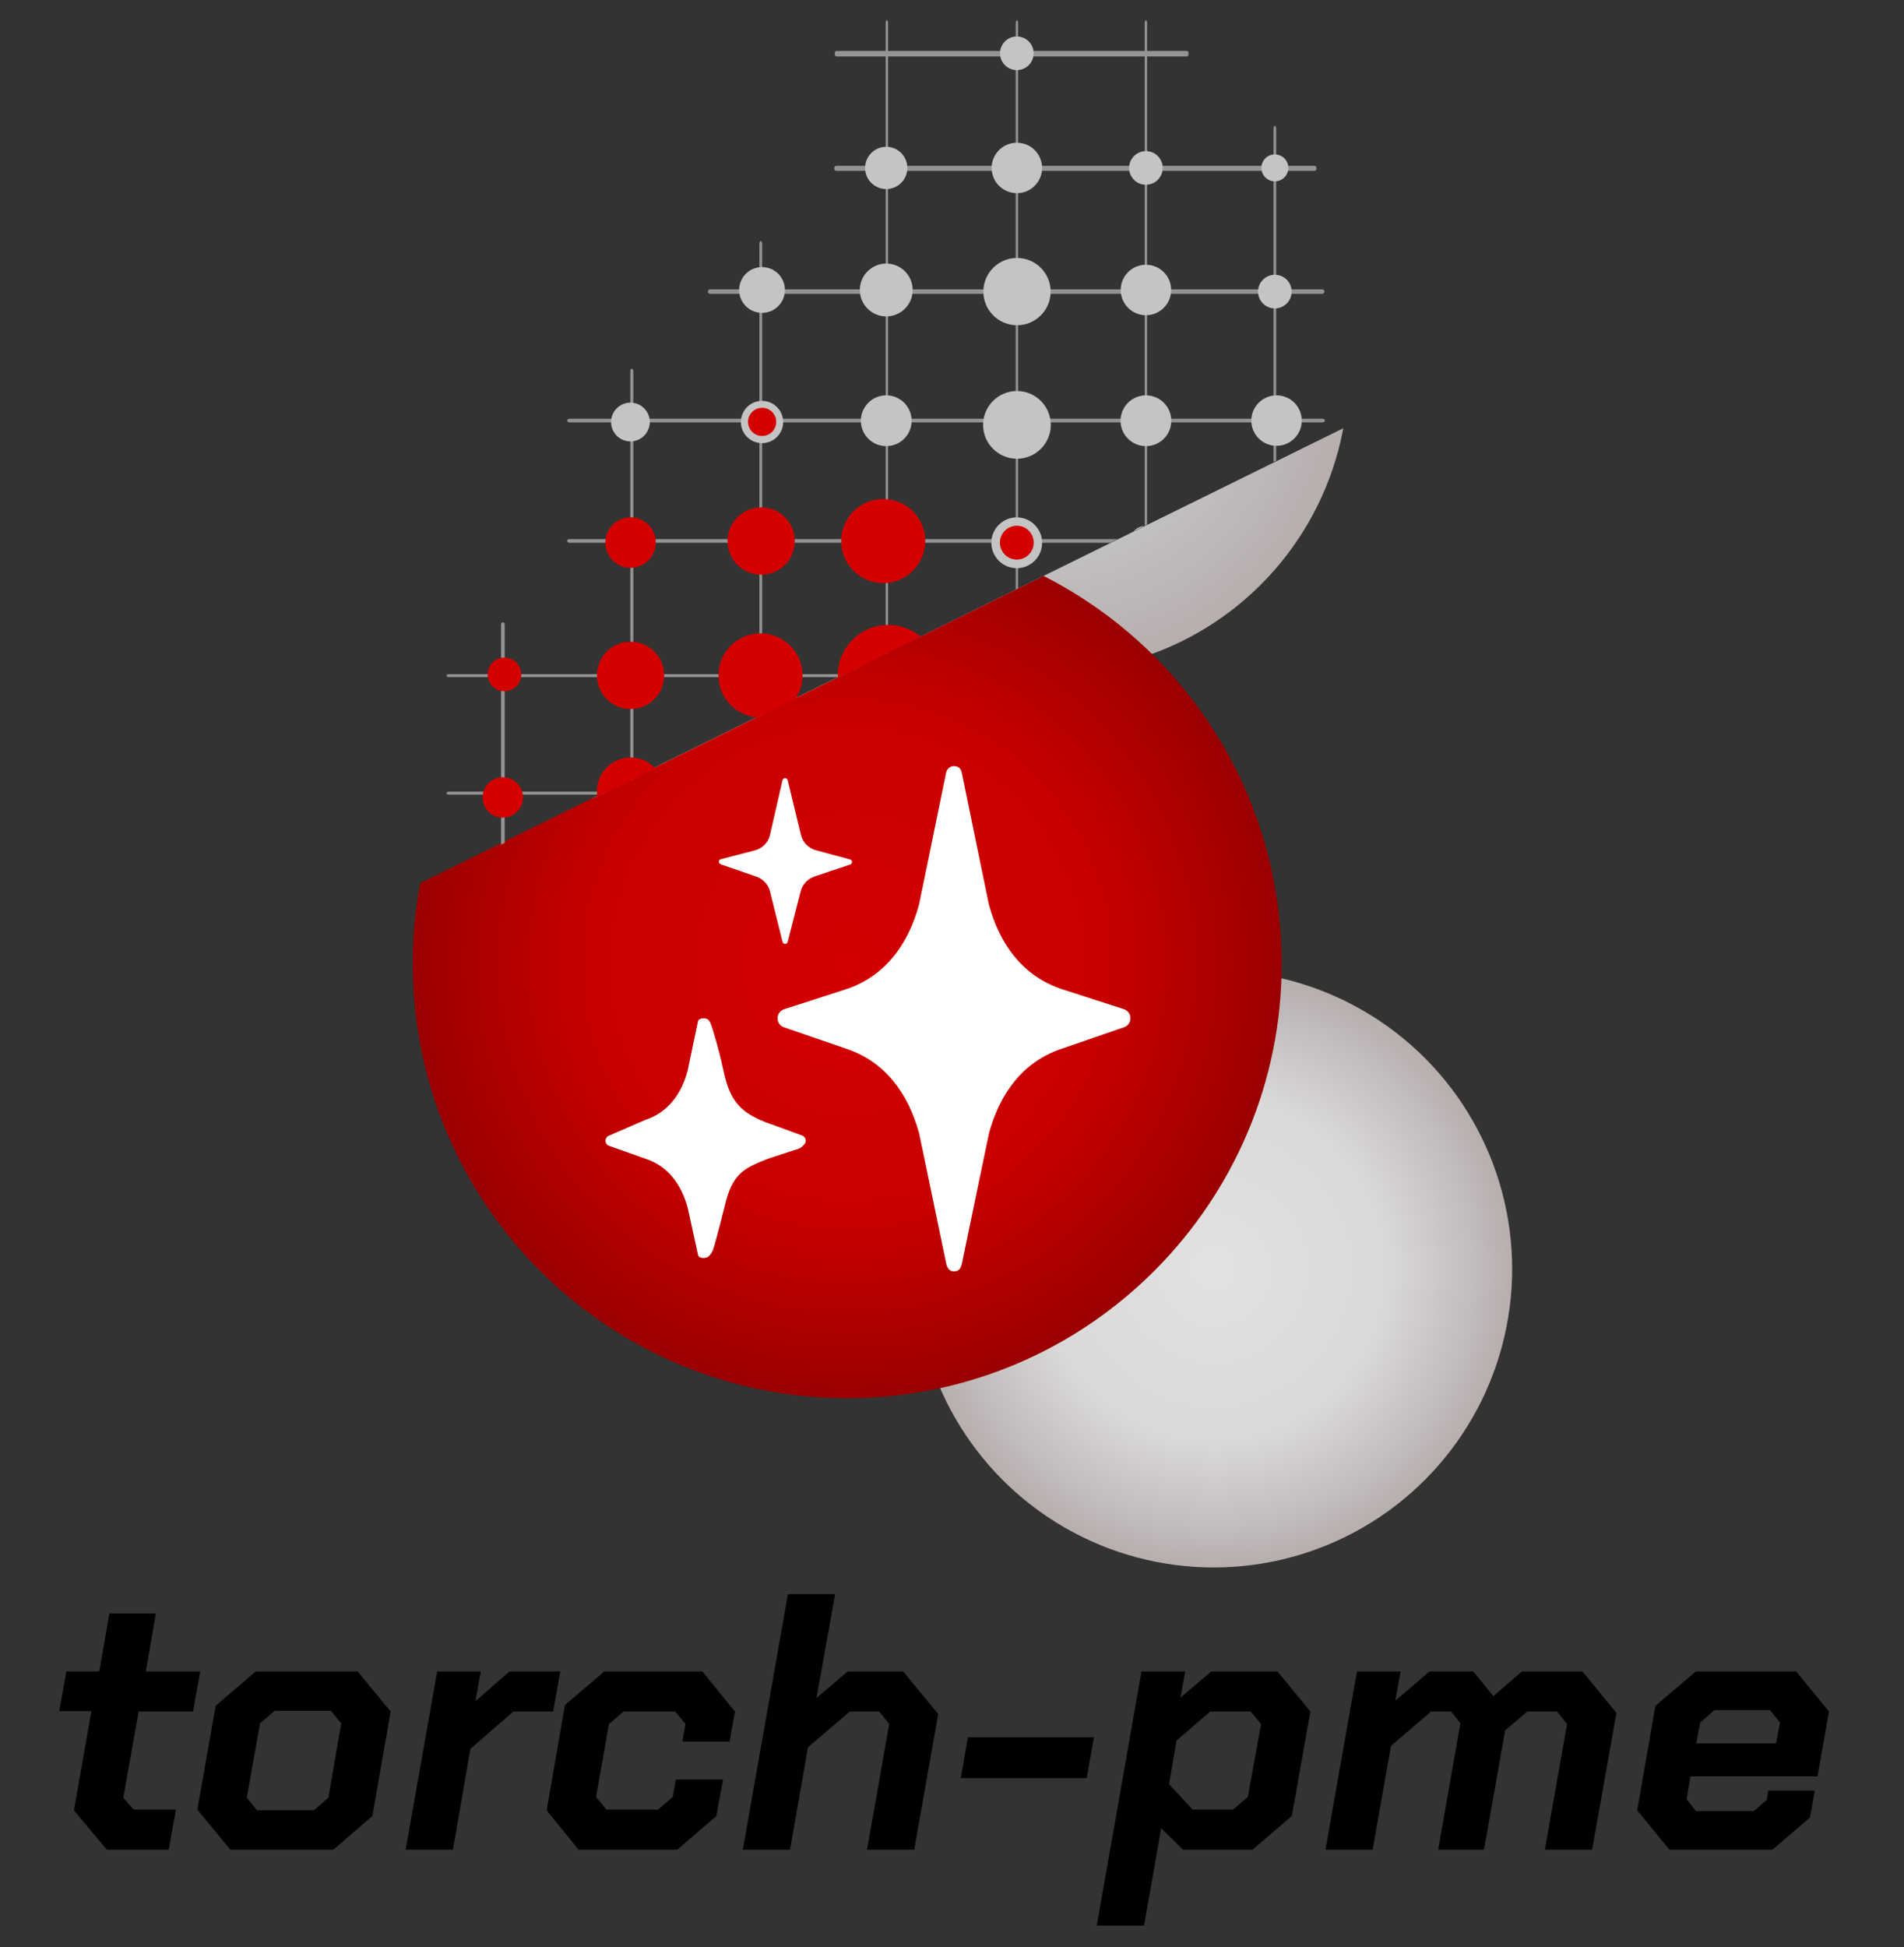 <?xml version="1.0" encoding="UTF-8" standalone="no"?>
<!DOCTYPE svg PUBLIC "-//W3C//DTD SVG 1.1//EN" "http://www.w3.org/Graphics/SVG/1.1/DTD/svg11.dtd">
<svg width="100%" height="100%" viewBox="0 0 532 544" version="1.1" xmlns="http://www.w3.org/2000/svg" xmlns:xlink="http://www.w3.org/1999/xlink" xml:space="preserve" xmlns:serif="http://www.serif.com/" style="fill-rule:evenodd;clip-rule:evenodd;stroke-linecap:round;stroke-linejoin:round;stroke-miterlimit:1.5;">
    <rect x="0" y="0" width="532" height="544" fill="#333333" stroke="none"/>
    <g transform="matrix(3.568,0,0,3.568,10.197,4.917)">
        <g transform="matrix(0.935,0,0,-0.935,13.19,129.143)">
            <path d="M-0,56.764L128,119.822L128,0L-0,0L-0,56.764Z" style="fill:none;"/>
            <clipPath id="_clip1">
                <path d="M-0,56.764L128,119.822L128,0L-0,0L-0,56.764Z"/>
            </clipPath>
            <g clip-path="url(#_clip1)">
                <g id="circle28579" transform="matrix(2.402,-1.249e-16,0,-2.402,35.846,785.767)">
                    <circle cx="20.252" cy="313.254" r="10.406" style="fill:url(#_Radial2);"/>
                </g>
                <g id="circle285791" serif:id="circle28579" transform="matrix(2.402,-1.249e-16,0,-2.402,22.128,860.757)">
                    <circle cx="20.252" cy="313.254" r="10.406" style="fill:url(#_Radial3);"/>
                </g>
                <g>
                    <g transform="matrix(0.3,0,0,-0.3,-24.07,152.261)">
                        <circle cx="262.5" cy="320.5" r="92.5" style="fill:white;"/>
                    </g>
                    <g id="path28264" transform="matrix(-0.121,2.397,2.397,0.121,-648.154,-99.474)">
                        <path d="M51.16,280.264C59.529,280.264 66.323,287.058 66.323,295.426C66.323,303.795 59.529,310.589 51.16,310.589C42.792,310.589 35.998,303.795 35.998,295.426C35.998,287.058 42.792,280.264 51.16,280.264ZM40.246,298.61C40.237,298.797 40.37,298.854 40.461,298.884C40.47,298.887 40.478,298.89 40.487,298.893L44.992,300.068C46.365,300.518 47.435,301.372 47.819,302.764L48.455,304.964C48.545,305.269 48.973,305.286 49.087,304.987L49.888,302.874C50.41,301.523 51.562,300.775 52.978,300.467L57.629,299.754C57.63,299.754 57.631,299.753 57.633,299.753C57.682,299.742 57.74,299.721 57.784,299.675C57.795,299.665 57.804,299.654 57.811,299.642C57.835,299.606 57.852,299.558 57.855,299.495C57.863,299.339 57.746,299.243 57.656,299.214L53.099,298.037C51.721,297.588 50.65,296.729 50.266,295.332L49.682,293.15C49.598,292.841 49.17,292.815 49.051,293.112L48.198,295.237C47.674,296.584 46.524,297.326 45.114,297.636L40.514,298.353C40.422,298.373 40.256,298.416 40.246,298.61ZM54.607,295.705C54.632,295.793 54.755,295.796 54.785,295.71L55.165,294.536C55.245,294.289 55.448,294.105 55.7,294.046L57.658,293.675C57.753,293.657 57.76,293.522 57.666,293.494L55.761,292.957C55.508,292.876 55.321,292.665 55.268,292.406L55.02,291.208C55.002,291.119 54.879,291.107 54.843,291.192L54.349,292.417C54.261,292.637 54.07,292.8 53.84,292.857L52.031,293.212C51.937,293.231 51.929,293.363 52.022,293.391L53.792,293.942C54.015,294.023 54.186,294.207 54.251,294.435L54.607,295.705ZM41.198,290.075C41.227,290.116 41.287,290.179 41.405,290.239C41.545,290.311 42.889,290.721 42.889,290.721C44.046,291.045 44.199,291.444 44.499,292.317L44.777,293.342C44.806,293.499 44.92,293.595 44.92,293.595C45.005,293.707 45.195,293.694 45.252,293.545L45.701,292.486L45.701,292.484C46.072,291.556 46.487,291.204 47.195,291.02C47.289,290.996 47.387,290.975 47.491,290.954C47.539,290.945 47.589,290.936 47.64,290.928C48.631,290.766 49.283,290.573 49.283,290.573C49.345,290.554 49.389,290.53 49.42,290.507C49.529,290.459 49.539,290.166 49.424,290.128L47.699,289.674C46.907,289.417 46.292,288.922 46.071,288.12L45.588,286.834C45.54,286.657 45.293,286.641 45.226,286.813L44.714,288.057C44.414,288.831 43.752,289.258 42.941,289.437L41.255,289.718C41.146,289.742 41.121,289.989 41.198,290.075Z" style="fill:url(#_Radial4);"/>
                    </g>
                </g>
            </g>
        </g>
        <g transform="matrix(0.935,0,0,-0.935,13.19,129.32)">
            <path d="M-0,56.764L128,120.183L128,138.379L0,138.379L-0,56.764Z" style="fill:none;"/>
            <clipPath id="_clip5">
                <path d="M-0,56.764L128,120.183L128,138.379L0,138.379L-0,56.764Z"/>
            </clipPath>
            <g clip-path="url(#_clip5)">
                <g transform="matrix(0.24,0,0,-0.24,-276.428,311.796)">
                    <g transform="matrix(4.014,0,0,-9.57,1261.07,1695.74)">
                        <path d="M32.061,47.605L32.061,101.459" style="fill:none;stroke:rgb(147,147,147);stroke-width:0.21px;"/>
                    </g>
                    <g transform="matrix(4.014,0,0,-8.14,1217.07,1627.68)">
                        <path d="M32.061,47.605L32.061,101.459" style="fill:none;stroke:rgb(147,147,147);stroke-width:0.24px;"/>
                    </g>
                    <g transform="matrix(4.014,0,0,-7.313,1172.07,1588.28)">
                        <path d="M32.061,47.605L32.061,101.459" style="fill:none;stroke:rgb(147,147,147);stroke-width:0.26px;"/>
                    </g>
                    <g transform="matrix(4.014,0,0,-5.671,1127.07,1510.11)">
                        <path d="M32.061,47.605L32.061,101.459" style="fill:none;stroke:rgb(147,147,147);stroke-width:0.32px;"/>
                    </g>
                    <g transform="matrix(4.014,0,0,-9.57,1306.45,1695.76)">
                        <path d="M32.061,47.605L32.061,101.459" style="fill:none;stroke:rgb(147,147,147);stroke-width:0.21px;"/>
                    </g>
                    <g transform="matrix(4.014,0,0,-9.57,1351.47,1695.76)">
                        <path d="M32.061,47.605L32.061,101.459" style="fill:none;stroke:rgb(147,147,147);stroke-width:0.21px;"/>
                    </g>
                    <g transform="matrix(4.014,0,0,-8.885,1396.47,1663.13)">
                        <path d="M32.061,47.605L32.061,101.459" style="fill:none;stroke:rgb(147,147,147);stroke-width:0.23px;"/>
                    </g>
                    <g transform="matrix(1.95805e-16,4.014,7.682,-5.90543e-16,870.009,911.762)">
                        <path d="M32.061,47.605L32.061,101.459" style="fill:none;stroke:rgb(147,147,147);stroke-width:0.25px;"/>
                    </g>
                    <g transform="matrix(1.95168e-16,4.014,7.657,-5.90543e-16,872.546,864.762)">
                        <path d="M32.061,47.605L32.061,101.459" style="fill:none;stroke:rgb(147,147,147);stroke-width:0.26px;"/>
                    </g>
                    <g transform="matrix(1.95168e-16,4.014,7.657,-5.90543e-16,872.546,823.762)">
                        <path d="M32.061,47.605L32.061,101.459" style="fill:none;stroke:rgb(147,147,147);stroke-width:0.26px;"/>
                    </g>
                    <g transform="matrix(1.43109e-16,4.014,5.615,-5.90543e-16,1011.78,776.762)">
                        <path d="M32.061,47.605L32.061,101.459" style="fill:none;stroke:rgb(147,147,147);stroke-width:0.32px;"/>
                    </g>
                    <g transform="matrix(1.43109e-16,4.014,5.615,-5.90543e-16,1011.78,734.762)">
                        <path d="M32.061,47.605L32.061,94.379" style="fill:none;stroke:rgb(147,147,147);stroke-width:0.32px;"/>
                    </g>
                    <g transform="matrix(1.58552e-16,4.014,3.966,-4.95217e-16,1139.28,689.762)">
                        <path d="M32.061,47.605L32.061,101.459" style="fill:none;stroke:rgb(147,147,147);stroke-width:0.39px;"/>
                    </g>
                    <g transform="matrix(-2.9921e-16,4.014,3.1,-8.0466e-16,1224.5,646.762)">
                        <path d="M32.061,47.605L32.061,101.459" style="fill:none;stroke:rgb(147,147,147);stroke-width:0.44px;"/>
                    </g>
                    <g transform="matrix(5.79213e-17,4.014,2.273,-5.90543e-16,1263.9,606.762)">
                        <path d="M32.061,47.605L32.061,101.459" style="fill:none;stroke:rgb(147,147,147);stroke-width:0.48px;"/>
                    </g>
                    <g transform="matrix(1.95805e-16,4.014,7.682,-5.90543e-16,870.009,953.762)">
                        <path d="M32.061,47.605L32.061,101.459" style="fill:none;stroke:rgb(147,147,147);stroke-width:0.25px;"/>
                    </g>
                    <g transform="matrix(2.45807e-16,4.014,9.644,-5.90543e-16,670.962,1043.76)">
                        <path d="M32.061,47.605L32.061,101.459" style="fill:none;stroke:rgb(147,147,147);stroke-width:0.21px;"/>
                    </g>
                    <g transform="matrix(2.45807e-16,4.014,9.644,-5.90543e-16,670.962,1076.76)">
                        <path d="M32.061,47.605L32.061,101.459" style="fill:none;stroke:rgb(147,147,147);stroke-width:0.21px;"/>
                    </g>
                </g>
                <g transform="matrix(0.24,0,0,-0.24,-276.428,311.796)">
                    <g transform="matrix(4.346,0,0,4.346,1326.01,732.412)">
                        <circle cx="14.618" cy="9.871" r="1.697" style="fill:rgb(196,196,196);"/>
                    </g>
                    <g transform="matrix(5.221,0,0,5.221,1313.23,811.984)">
                        <circle cx="14.618" cy="9.871" r="1.697" style="fill:rgb(196,196,196);"/>
                    </g>
                    <g transform="matrix(4.708,0,0,4.708,1277.38,771.419)">
                        <circle cx="14.618" cy="9.871" r="1.697" style="fill:rgb(196,196,196);"/>
                    </g>
                    <g transform="matrix(2.61,0,0,2.61,1308.04,880.333)">
                        <circle cx="14.618" cy="9.871" r="1.697" style="fill:rgb(196,196,196);"/>
                    </g>
                    <g transform="matrix(6.918,0,0,6.918,1334.05,750.172)">
                        <circle cx="14.618" cy="9.871" r="1.697" style="fill:rgb(196,196,196);"/>
                    </g>
                    <g transform="matrix(5.221,0,0,5.221,1358.77,854.566)">
                        <circle cx="14.618" cy="9.871" r="1.697" style="fill:rgb(196,196,196);"/>
                    </g>
                    <g transform="matrix(5.433,0,0,5.433,1310.13,764.269)">
                        <circle cx="14.618" cy="9.871" r="1.697" style="fill:rgb(196,196,196);"/>
                    </g>
                    <g transform="matrix(3.48,0,0,3.48,1338.67,871.744)">
                        <circle cx="14.618" cy="9.871" r="1.697" style="fill:rgb(196,196,196);"/>
                    </g>
                    <g transform="matrix(4.346,0,0,4.346,1282.67,821.067)">
                        <circle cx="14.618" cy="9.871" r="1.697" style="fill:rgb(196,196,196);"/>
                    </g>
                    <g transform="matrix(5.189,0,0,5.189,1359.28,724.094)">
                        <circle cx="14.618" cy="9.871" r="1.697" style="fill:rgb(196,196,196);"/>
                    </g>
                    <g transform="matrix(6.961,0,0,6.961,1333.4,796.249)">
                        <circle cx="14.618" cy="9.871" r="1.697" style="fill:rgb(196,196,196);"/>
                    </g>
                    <g transform="matrix(2.61,0,0,2.61,1351.39,929.202)">
                        <circle cx="14.618" cy="9.871" r="1.697" style="fill:rgb(196,196,196);"/>
                    </g>
                    <g transform="matrix(1.74,0,0,1.74,1406.11,970.79)">
                        <circle cx="14.618" cy="9.871" r="1.697" style="fill:rgb(196,196,196);"/>
                    </g>
                    <g transform="matrix(3.984,0,0,3.984,1242.04,824.642)">
                        <circle cx="14.618" cy="9.871" r="1.697" style="fill:rgb(196,196,196);"/>
                    </g>
                    <g transform="matrix(3.459,0,0,3.459,1384.56,701.167)">
                        <circle cx="14.618" cy="9.871" r="1.697" style="fill:rgb(196,196,196);"/>
                    </g>
                    <g transform="matrix(1.74,0,0,1.74,1539.31,846.286)">
                        <circle cx="14.618" cy="9.871" r="1.697" style="fill:rgb(196,196,196);"/>
                    </g>
                    <g transform="matrix(3.48,0,0,3.48,1385.85,918.613)">
                        <circle cx="14.618" cy="9.871" r="1.697" style="fill:rgb(196,196,196);"/>
                    </g>
                    <g transform="matrix(3.459,0,0,3.459,1429.6,741.167)">
                        <circle cx="14.618" cy="9.871" r="1.697" style="fill:rgb(196,196,196);"/>
                    </g>
                    <g transform="matrix(5.221,0,0,5.221,1403.85,811.984)">
                        <circle cx="14.618" cy="9.871" r="1.697" style="fill:rgb(196,196,196);"/>
                    </g>
                    <g transform="matrix(3.459,0,0,3.459,1474.6,784.318)">
                        <circle cx="14.618" cy="9.871" r="1.697" style="fill:rgb(196,196,196);"/>
                    </g>
                    <g transform="matrix(2.77,0,0,2.77,1484.67,747.946)">
                        <circle cx="14.618" cy="9.871" r="1.697" style="fill:rgb(196,196,196);"/>
                    </g>
                    <g transform="matrix(2.61,0,0,2.61,1487.01,880.333)">
                        <circle cx="14.618" cy="9.871" r="1.697" style="fill:rgb(196,196,196);"/>
                    </g>
                    <g transform="matrix(5.189,0,0,5.189,1404.32,766.677)">
                        <circle cx="14.618" cy="9.871" r="1.697" style="fill:rgb(196,196,196);"/>
                    </g>
                    <g transform="matrix(3.48,0,0,3.48,1429.29,871.744)">
                        <circle cx="14.618" cy="9.871" r="1.697" style="fill:rgb(196,196,196);"/>
                    </g>
                    <g transform="matrix(5.189,0,0,5.189,1449.9,812.245)">
                        <circle cx="14.618" cy="9.871" r="1.697" style="fill:rgb(196,196,196);"/>
                    </g>
                    <g transform="matrix(2.61,0,0,2.61,1440.61,927.202)">
                        <circle cx="14.618" cy="9.871" r="1.697" style="fill:rgb(196,196,196);"/>
                    </g>
                </g>
                <g transform="matrix(0.24,0,0,-0.24,-251.627,334.862)">
                    <g transform="matrix(5.221,0,0,5.221,1076.08,1085.15)">
                        <circle cx="14.618" cy="9.871" r="1.697" style="fill:rgb(212,0,0);"/>
                    </g>
                    <g transform="matrix(8.648,0,0,8.648,1115.91,963.116)">
                        <circle cx="14.618" cy="9.871" r="1.697" style="fill:rgb(212,0,0);"/>
                    </g>
                    <g transform="matrix(7.657,0,0,7.657,1130.55,1061.1)">
                        <circle cx="14.618" cy="9.871" r="1.697" style="fill:rgb(212,0,0);"/>
                    </g>
                    <g transform="matrix(6.918,0,0,6.918,1095.85,1020.59)">
                        <circle cx="14.618" cy="9.871" r="1.697" style="fill:rgb(212,0,0);"/>
                    </g>
                    <g transform="matrix(5.221,0,0,5.221,1121.67,1127)">
                        <circle cx="14.618" cy="9.871" r="1.697" style="fill:rgb(212,0,0);"/>
                    </g>
                    <g transform="matrix(7.657,0,0,7.657,1174.55,1014.48)">
                        <circle cx="14.618" cy="9.871" r="1.697" style="fill:rgb(212,0,0);"/>
                    </g>
                    <g transform="matrix(8.648,0,0,8.648,1158.74,916.248)">
                        <circle cx="14.618" cy="9.871" r="1.697" style="fill:rgb(212,0,0);"/>
                    </g>
                    <g transform="matrix(7.657,0,0,7.657,1172.98,1103.69)">
                        <circle cx="14.618" cy="9.871" r="1.697" style="fill:rgb(212,0,0);"/>
                    </g>
                    <g transform="matrix(4.151,0,0,4.151,1091.72,1050.09)">
                        <circle cx="14.618" cy="9.871" r="1.697" style="fill:rgb(212,0,0);"/>
                    </g>
                    <g transform="matrix(3.48,0,0,3.48,1101.52,1144.91)">
                        <circle cx="14.618" cy="9.871" r="1.697" style="fill:rgb(212,0,0);"/>
                    </g>
                    <g transform="matrix(6.566,0,0,6.566,1146.34,1024.07)">
                        <circle cx="14.618" cy="9.871" r="1.697" style="fill:rgb(212,0,0);"/>
                    </g>
                    <g transform="matrix(6.918,0,0,6.918,1141.44,933.32)">
                        <circle cx="14.618" cy="9.871" r="1.697" style="fill:rgb(212,0,0);"/>
                    </g>
                    <g transform="matrix(6.961,0,0,6.961,1140.57,1110.56)">
                        <circle cx="14.618" cy="9.871" r="1.697" style="fill:rgb(212,0,0);"/>
                    </g>
                    <g transform="matrix(6.918,0,0,6.918,1095.85,980.189)">
                        <circle cx="14.618" cy="9.871" r="1.697" style="fill:rgb(212,0,0);"/>
                    </g>
                    <g transform="matrix(6.566,0,0,6.566,1101.99,1071.87)">
                        <circle cx="14.618" cy="9.871" r="1.697" style="fill:rgb(212,0,0);"/>
                    </g>
                    <g transform="matrix(10.378,0,0,10.378,1135.19,946.044)">
                        <circle cx="14.618" cy="9.871" r="1.697" style="fill:rgb(212,0,0);"/>
                    </g>
                    <g transform="matrix(10.441,0,0,10.441,1133.85,1033.62)">
                        <circle cx="14.618" cy="9.871" r="1.697" style="fill:rgb(212,0,0);"/>
                    </g>
                    <g transform="matrix(5.221,0,0,5.221,1166.01,1176.6)">
                        <circle cx="14.618" cy="9.871" r="1.697" style="fill:rgb(212,0,0);"/>
                    </g>
                    <g transform="matrix(2.61,0,0,2.61,1156.82,1241.37)">
                        <circle cx="14.618" cy="9.871" r="1.697" style="fill:rgb(212,0,0);"/>
                    </g>
                    <g transform="matrix(2.61,0,0,2.61,1114.82,1201.37)">
                        <circle cx="14.618" cy="9.871" r="1.697" style="fill:rgb(212,0,0);"/>
                    </g>
                    <g transform="matrix(3.459,0,0,3.459,1102.41,1013.99)">
                        <circle cx="14.618" cy="9.871" r="1.697" style="fill:rgb(212,0,0);"/>
                    </g>
                    <g transform="matrix(5.189,0,0,5.189,1121.13,950.917)">
                        <circle cx="14.618" cy="9.871" r="1.697" style="fill:rgb(212,0,0);"/>
                    </g>
                    <g transform="matrix(2.897,0,0,2.897,1200.55,931.433)">
                        <circle cx="14.618" cy="9.871" r="1.697" style="fill:rgb(212,0,0);"/>
                    </g>
                    <g transform="matrix(2.61,0,0,2.61,1383.82,1023.27)">
                        <circle cx="14.618" cy="9.871" r="1.697" style="fill:rgb(212,0,0);"/>
                    </g>
                    <g transform="matrix(2.61,0,0,2.61,1425.82,1110.92)">
                        <circle cx="14.618" cy="9.871" r="1.697" style="fill:rgb(212,0,0);"/>
                    </g>
                    <g transform="matrix(2.61,0,0,2.61,1336.67,1242.5)">
                        <circle cx="14.618" cy="9.871" r="1.697" style="fill:rgb(212,0,0);"/>
                    </g>
                    <g transform="matrix(2.61,0,0,2.61,1245.67,1276.5)">
                        <circle cx="14.618" cy="9.871" r="1.697" style="fill:rgb(212,0,0);"/>
                    </g>
                    <g transform="matrix(2.61,0,0,2.61,1386.67,1196.94)">
                        <circle cx="14.618" cy="9.871" r="1.697" style="fill:rgb(212,0,0);"/>
                    </g>
                    <g transform="matrix(5.221,0,0,5.221,1207.19,1217.19)">
                        <circle cx="14.618" cy="9.871" r="1.697" style="fill:rgb(212,0,0);"/>
                    </g>
                    <g transform="matrix(3.48,0,0,3.48,1190.04,1234.36)">
                        <circle cx="14.618" cy="9.871" r="1.697" style="fill:rgb(212,0,0);"/>
                    </g>
                    <g transform="matrix(3.48,0,0,3.48,1142.7,1191.78)">
                        <circle cx="14.618" cy="9.871" r="1.697" style="fill:rgb(212,0,0);"/>
                    </g>
                    <g transform="matrix(6.961,0,0,6.961,1181.75,1157.43)">
                        <circle cx="14.618" cy="9.871" r="1.697" style="fill:rgb(212,0,0);"/>
                    </g>
                    <g transform="matrix(5.221,0,0,5.221,1255.47,995.948)">
                        <circle cx="14.618" cy="9.871" r="1.697" style="fill:rgb(212,0,0);"/>
                    </g>
                    <g transform="matrix(7.657,0,0,7.657,1221.02,1061.1)">
                        <circle cx="14.618" cy="9.871" r="1.697" style="fill:rgb(212,0,0);"/>
                    </g>
                    <g transform="matrix(5.221,0,0,5.221,1346.56,1085.15)">
                        <circle cx="14.618" cy="9.871" r="1.697" style="fill:rgb(212,0,0);"/>
                    </g>
                    <g transform="matrix(5.221,0,0,5.221,1302.21,1038.53)">
                        <circle cx="14.618" cy="9.871" r="1.697" style="fill:rgb(212,0,0);"/>
                    </g>
                    <g transform="matrix(5.221,0,0,5.221,1299.21,1127.73)">
                        <circle cx="14.618" cy="9.871" r="1.697" style="fill:rgb(212,0,0);"/>
                    </g>
                    <g transform="matrix(6.566,0,0,6.566,1235.8,1025.25)">
                        <circle cx="14.618" cy="9.871" r="1.697" style="fill:rgb(212,0,0);"/>
                    </g>
                    <g transform="matrix(3.48,0,0,3.48,1280.91,967.81)">
                        <circle cx="14.618" cy="9.871" r="1.697" style="fill:rgb(212,0,0);"/>
                    </g>
                    <g transform="matrix(6.961,0,0,6.961,1231.19,1110.56)">
                        <circle cx="14.618" cy="9.871" r="1.697" style="fill:rgb(212,0,0);"/>
                    </g>
                    <g transform="matrix(3.48,0,0,3.48,1372,1056.71)">
                        <circle cx="14.618" cy="9.871" r="1.697" style="fill:rgb(212,0,0);"/>
                    </g>
                    <g transform="matrix(3.48,0,0,3.48,1372,1144.91)">
                        <circle cx="14.618" cy="9.871" r="1.697" style="fill:rgb(212,0,0);"/>
                    </g>
                    <g transform="matrix(3.48,0,0,3.48,1326.07,1014.68)">
                        <circle cx="14.618" cy="9.871" r="1.697" style="fill:rgb(212,0,0);"/>
                    </g>
                    <g transform="matrix(6.961,0,0,6.961,1273.78,1067.97)">
                        <circle cx="14.618" cy="9.871" r="1.697" style="fill:rgb(212,0,0);"/>
                    </g>
                    <g transform="matrix(5.221,0,0,5.221,1255.23,1174.6)">
                        <circle cx="14.618" cy="9.871" r="1.697" style="fill:rgb(212,0,0);"/>
                    </g>
                    <g transform="matrix(3.48,0,0,3.48,1280.67,1234.36)">
                        <circle cx="14.618" cy="9.871" r="1.697" style="fill:rgb(212,0,0);"/>
                    </g>
                    <g transform="matrix(3.48,0,0,3.48,1323.25,1191.78)">
                        <circle cx="14.618" cy="9.871" r="1.697" style="fill:rgb(212,0,0);"/>
                    </g>
                </g>
            </g>
        </g>
    </g>
    <g transform="matrix(1,0,0,1,82.648,146.033)">
        <g transform="matrix(100,0,0,100,-70,370.7)">
            <path d="M0.08,-0.11L0.129,-0.387L0.039,-0.387L0.059,-0.498L0.151,-0.498L0.179,-0.66L0.309,-0.66L0.281,-0.498L0.433,-0.498L0.413,-0.386L0.261,-0.386L0.218,-0.145L0.247,-0.112L0.365,-0.112L0.345,-0L0.172,-0L0.08,-0.11Z" style="fill-rule:nonzero;"/>
        </g>
        <g transform="matrix(100,0,0,100,-30.1,370.7)">
            <path d="M0.026,-0.112L0.077,-0.402L0.189,-0.498L0.474,-0.498L0.566,-0.386L0.515,-0.094L0.406,-0L0.118,-0L0.026,-0.112ZM0.351,-0.11L0.392,-0.145L0.428,-0.353L0.399,-0.388L0.242,-0.388L0.201,-0.353L0.164,-0.145L0.193,-0.11L0.351,-0.11Z" style="fill-rule:nonzero;"/>
        </g>
        <g transform="matrix(100,0,0,100,29.1,370.7)">
            <path d="M0.104,-0.498L0.226,-0.498L0.211,-0.415L0.306,-0.498L0.448,-0.498L0.428,-0.386L0.317,-0.386L0.197,-0.282L0.148,-0L0.016,-0L0.104,-0.498Z" style="fill-rule:nonzero;"/>
        </g>
        <g transform="matrix(100,0,0,100,67.5,370.7)">
            <path d="M0.026,-0.11L0.077,-0.404L0.187,-0.498L0.461,-0.498L0.552,-0.386L0.537,-0.302L0.405,-0.302L0.414,-0.351L0.385,-0.386L0.241,-0.386L0.2,-0.351L0.164,-0.147L0.193,-0.112L0.337,-0.112L0.378,-0.147L0.387,-0.196L0.519,-0.196L0.5,-0.094L0.391,-0L0.115,-0L0.026,-0.11Z" style="fill-rule:nonzero;"/>
        </g>
        <g transform="matrix(100,0,0,100,123.3,370.7)">
            <path d="M0.142,-0.714L0.274,-0.714L0.222,-0.424L0.309,-0.498L0.464,-0.498L0.562,-0.379L0.495,-0L0.363,-0L0.425,-0.351L0.397,-0.386L0.315,-0.386L0.198,-0.286L0.148,-0L0.016,-0L0.142,-0.714Z" style="fill-rule:nonzero;"/>
        </g>
        <g transform="matrix(100,0,0,100,182.7,370.7)">
            <path d="M0.051,-0.314L0.403,-0.314L0.383,-0.2L0.031,-0.2L0.051,-0.314Z" style="fill-rule:nonzero;"/>
        </g>
        <g transform="matrix(100,0,0,100,225.9,370.7)">
            <path d="M0.104,-0.498L0.226,-0.498L0.213,-0.425L0.299,-0.498L0.484,-0.498L0.576,-0.386L0.524,-0.094L0.414,-0L0.22,-0L0.159,-0.06L0.111,0.212L-0.021,0.212L0.104,-0.498ZM0.36,-0.112L0.401,-0.147L0.438,-0.351L0.409,-0.386L0.296,-0.386L0.202,-0.305L0.181,-0.183L0.247,-0.112L0.36,-0.112Z" style="fill-rule:nonzero;"/>
        </g>
        <g transform="matrix(100,0,0,100,286.1,370.7)">
            <path d="M0.104,-0.498L0.226,-0.498L0.211,-0.416L0.307,-0.498L0.429,-0.498L0.485,-0.429L0.565,-0.498L0.734,-0.498L0.829,-0.382L0.761,-0L0.629,-0L0.691,-0.351L0.663,-0.386L0.58,-0.386L0.518,-0.333L0.459,-0L0.331,-0L0.393,-0.353L0.367,-0.386L0.311,-0.386L0.199,-0.29L0.148,-0L0.016,-0L0.104,-0.498Z" style="fill-rule:nonzero;"/>
        </g>
        <g transform="matrix(100,0,0,100,372.2,370.7)">
            <path d="M0.026,-0.11L0.077,-0.402L0.19,-0.498L0.47,-0.498L0.562,-0.386L0.53,-0.205L0.175,-0.205L0.164,-0.141L0.19,-0.108L0.352,-0.108L0.388,-0.139L0.392,-0.165L0.522,-0.165L0.509,-0.09L0.404,-0L0.116,-0L0.026,-0.11ZM0.414,-0.297L0.425,-0.355L0.397,-0.39L0.242,-0.39L0.202,-0.355L0.191,-0.297L0.414,-0.297Z" style="fill-rule:nonzero;"/>
        </g>
    </g>
    <defs>
        <radialGradient id="_Radial2" cx="0" cy="0" r="1" gradientUnits="userSpaceOnUse" gradientTransform="matrix(10.406,0,0,10.406,20.252,313.254)"><stop offset="0" style="stop-color:rgb(226,226,226);stop-opacity:1"/><stop offset="0.58" style="stop-color:rgb(218,216,216);stop-opacity:1"/><stop offset="0.8" style="stop-color:rgb(200,195,195);stop-opacity:1"/><stop offset="1" style="stop-color:rgb(183,174,174);stop-opacity:1"/></radialGradient>
        <radialGradient id="_Radial3" cx="0" cy="0" r="1" gradientUnits="userSpaceOnUse" gradientTransform="matrix(10.406,0,0,10.406,20.252,313.254)"><stop offset="0" style="stop-color:rgb(198,198,198);stop-opacity:1"/><stop offset="0.58" style="stop-color:rgb(195,193,193);stop-opacity:1"/><stop offset="0.8" style="stop-color:rgb(189,183,183);stop-opacity:1"/><stop offset="1" style="stop-color:rgb(183,174,174);stop-opacity:1"/></radialGradient>
        <radialGradient id="_Radial4" cx="0" cy="0" r="1" gradientUnits="userSpaceOnUse" gradientTransform="matrix(15.163,0,0,15.163,51.16,295.426)"><stop offset="0" style="stop-color:rgb(212,0,0);stop-opacity:1"/><stop offset="0.58" style="stop-color:rgb(201,0,0);stop-opacity:1"/><stop offset="0.8" style="stop-color:rgb(178,0,0);stop-opacity:1"/><stop offset="1" style="stop-color:rgb(155,0,0);stop-opacity:1"/></radialGradient>
    </defs>
</svg>
